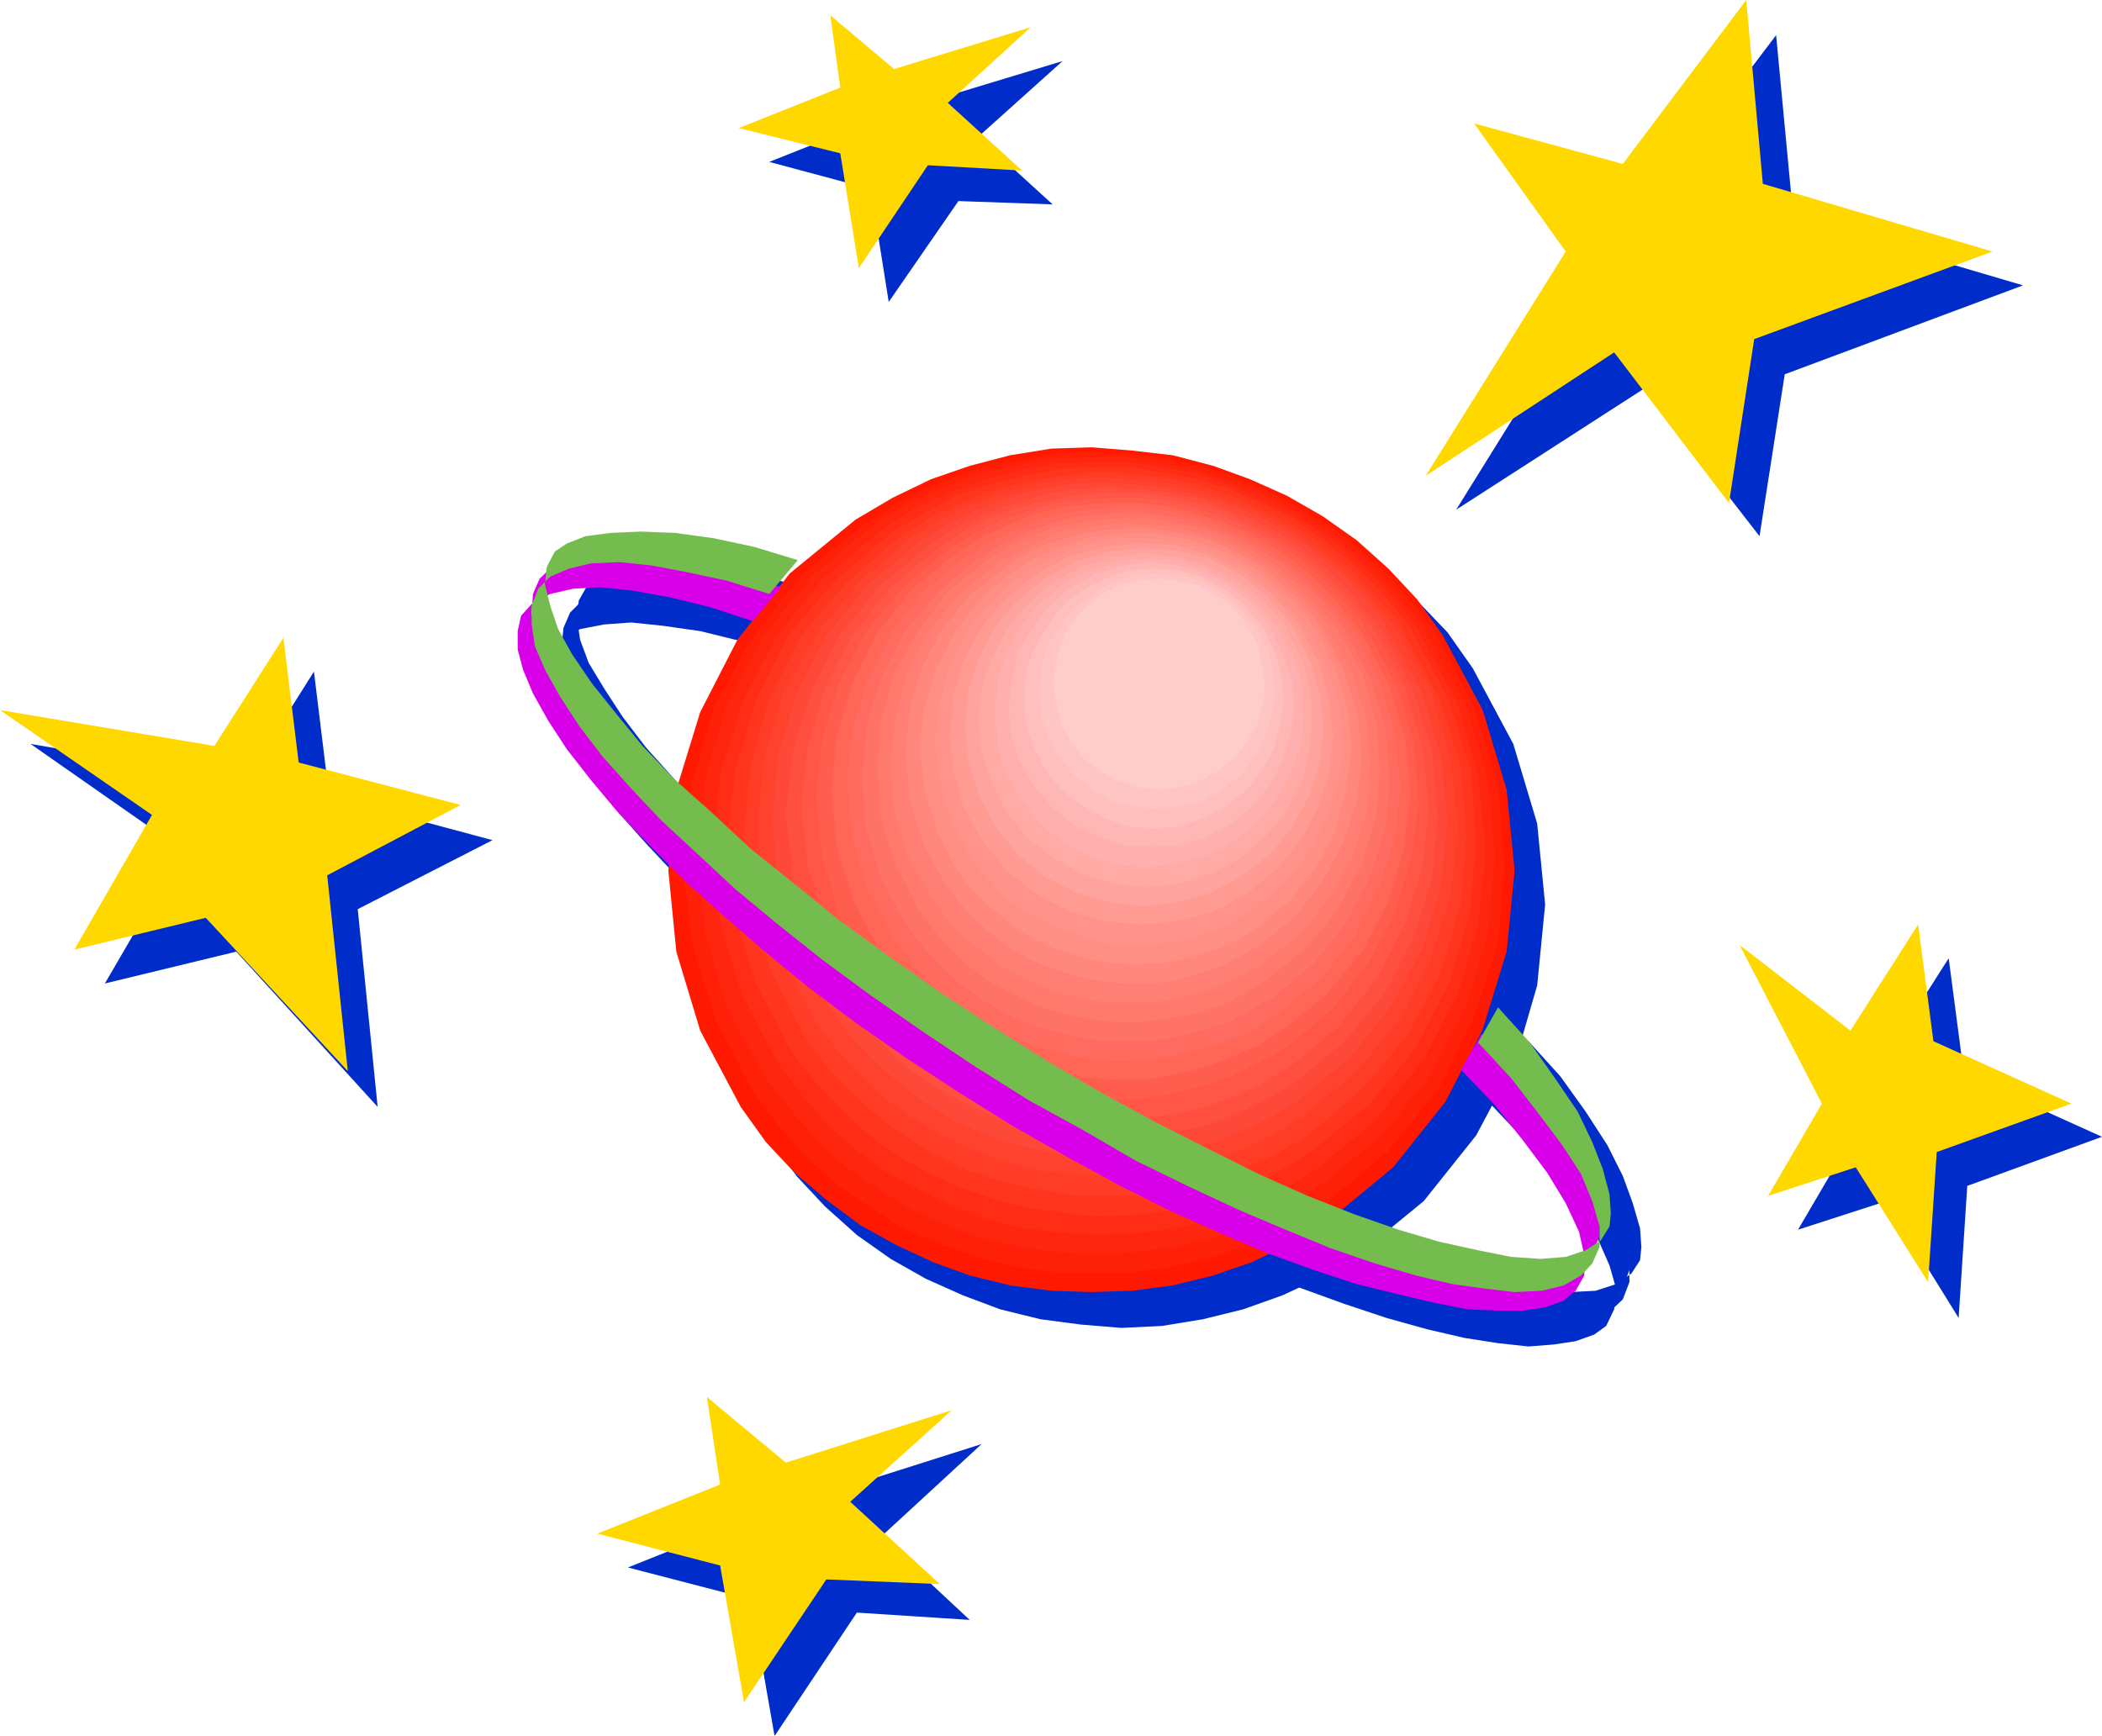 <?xml version="1.0" encoding="UTF-8" standalone="no"?>
<svg
   xmlns:ooo="http://xml.openoffice.org/svg/export"
   xmlns:dc="http://purl.org/dc/elements/1.1/"
   xmlns:cc="http://creativecommons.org/ns#"
   xmlns:rdf="http://www.w3.org/1999/02/22-rdf-syntax-ns#"
   xmlns:svg="http://www.w3.org/2000/svg"
   xmlns="http://www.w3.org/2000/svg"
   xmlns:sodipodi="http://sodipodi.sourceforge.net/DTD/sodipodi-0.dtd"
   xmlns:inkscape="http://www.inkscape.org/namespaces/inkscape"
   version="1.2"
   width="31.67mm"
   height="26.16mm"
   viewBox="0 0 3167 2616"
   preserveAspectRatio="xMidYMid"
   xml:space="preserve"
   id="svg155"
   sodipodi:docname="cosmos.svg"
   style="fill-rule:evenodd;stroke-width:28.222;stroke-linejoin:round"
   inkscape:version="0.92.5 (2060ec1f9f, 2020-04-08)"><sodipodi:namedview
   pagecolor="#ffffff"
   bordercolor="#666666"
   borderopacity="1"
   objecttolerance="10"
   gridtolerance="10"
   guidetolerance="10"
   inkscape:pageopacity="0"
   inkscape:pageshadow="2"
   inkscape:window-width="664"
   inkscape:window-height="487"
   id="namedview157"
   showgrid="false"
   inkscape:zoom="0.2102413"
   inkscape:cx="59.867717"
   inkscape:cy="49.436219"
   inkscape:window-x="0"
   inkscape:window-y="0"
   inkscape:window-maximized="0"
   inkscape:current-layer="svg155" />
 <defs
   class="ClipPathGroup"
   id="defs8">
  <clipPath
   id="presentation_clip_path"
   clipPathUnits="userSpaceOnUse">
   <rect
   x="0"
   y="0"
   width="21000"
   height="29700"
   id="rect2" />
  </clipPath>
  <clipPath
   id="presentation_clip_path_shrink"
   clipPathUnits="userSpaceOnUse">
   <rect
   x="21"
   y="29"
   width="20958"
   height="29641"
   id="rect5" />
  </clipPath>
 </defs>
 <defs
   class="TextShapeIndex"
   id="defs12">
  <g
   ooo:slide="id1"
   ooo:id-list="id3"
   id="g10" />
 </defs>
 <defs
   class="EmbeddedBulletChars"
   id="defs44">
  <g
   id="bullet-char-template-57356"
   transform="matrix(4.8828125e-4,0,0,-4.8828125e-4,0,0)">
   <path
   d="M 580,1141 1163,571 580,0 -4,571 Z"
   id="path14"
   inkscape:connector-curvature="0" />
  </g>
  <g
   id="bullet-char-template-57354"
   transform="matrix(4.8828125e-4,0,0,-4.8828125e-4,0,0)">
   <path
   d="M 8,1128 H 1137 V 0 H 8 Z"
   id="path17"
   inkscape:connector-curvature="0" />
  </g>
  <g
   id="bullet-char-template-10146"
   transform="matrix(4.8828125e-4,0,0,-4.8828125e-4,0,0)">
   <path
   d="M 174,0 602,739 174,1481 1456,739 Z M 1358,739 309,1346 659,739 Z"
   id="path20"
   inkscape:connector-curvature="0" />
  </g>
  <g
   id="bullet-char-template-10132"
   transform="matrix(4.8828125e-4,0,0,-4.8828125e-4,0,0)">
   <path
   d="M 2015,739 1276,0 H 717 l 543,543 H 174 v 393 h 1086 l -543,545 h 557 z"
   id="path23"
   inkscape:connector-curvature="0" />
  </g>
  <g
   id="bullet-char-template-10007"
   transform="matrix(4.8828125e-4,0,0,-4.8828125e-4,0,0)">
   <path
   d="m 0,-2 c -7,16 -16,29 -25,39 l 381,530 c -94,256 -141,385 -141,387 0,25 13,38 40,38 9,0 21,-2 34,-5 21,4 42,12 65,25 l 27,-13 111,-251 280,301 64,-25 24,25 c 21,-10 41,-24 62,-43 C 886,937 835,863 770,784 769,783 710,716 594,584 L 774,223 c 0,-27 -21,-55 -63,-84 l 16,-20 C 717,90 699,76 672,76 641,76 570,178 457,381 L 164,-76 c -22,-34 -53,-51 -92,-51 -42,0 -63,17 -64,51 -7,9 -10,24 -10,44 0,9 1,19 2,30 z"
   id="path26"
   inkscape:connector-curvature="0" />
  </g>
  <g
   id="bullet-char-template-10004"
   transform="matrix(4.8828125e-4,0,0,-4.8828125e-4,0,0)">
   <path
   d="M 285,-33 C 182,-33 111,30 74,156 52,228 41,333 41,471 c 0,78 14,145 41,201 34,71 87,106 158,106 53,0 88,-31 106,-94 l 23,-176 c 8,-64 28,-97 59,-98 l 735,706 c 11,11 33,17 66,17 42,0 63,-15 63,-46 V 965 c 0,-36 -10,-64 -30,-84 L 442,47 C 390,-6 338,-33 285,-33 Z"
   id="path29"
   inkscape:connector-curvature="0" />
  </g>
  <g
   id="bullet-char-template-9679"
   transform="matrix(4.8828125e-4,0,0,-4.8828125e-4,0,0)">
   <path
   d="M 813,0 C 632,0 489,54 383,161 276,268 223,411 223,592 c 0,181 53,324 160,431 106,107 249,161 430,161 179,0 323,-54 432,-161 108,-107 162,-251 162,-431 0,-180 -54,-324 -162,-431 C 1136,54 992,0 813,0 Z"
   id="path32"
   inkscape:connector-curvature="0" />
  </g>
  <g
   id="bullet-char-template-8226"
   transform="matrix(4.8828125e-4,0,0,-4.8828125e-4,0,0)">
   <path
   d="m 346,457 c -73,0 -137,26 -191,78 -54,51 -81,114 -81,188 0,73 27,136 81,188 54,52 118,78 191,78 73,0 134,-26 185,-79 51,-51 77,-114 77,-187 0,-75 -25,-137 -76,-188 -50,-52 -112,-78 -186,-78 z"
   id="path35"
   inkscape:connector-curvature="0" />
  </g>
  <g
   id="bullet-char-template-8211"
   transform="matrix(4.8828125e-4,0,0,-4.8828125e-4,0,0)">
   <path
   d="M -4,459 H 1135 V 606 H -4 Z"
   id="path38"
   inkscape:connector-curvature="0" />
  </g>
  <g
   id="bullet-char-template-61548"
   transform="matrix(4.8828125e-4,0,0,-4.8828125e-4,0,0)">
   <path
   d="m 173,740 c 0,163 58,303 173,419 116,115 255,173 419,173 163,0 302,-58 418,-173 116,-116 174,-256 174,-419 0,-163 -58,-303 -174,-418 C 1067,206 928,148 765,148 601,148 462,206 346,322 231,437 173,577 173,740 Z"
   id="path41"
   inkscape:connector-curvature="0" />
  </g>
 </defs>
 <g
   id="g49"
   transform="translate(-8916,-13542)">
  <g
   id="id2"
   class="Master_Slide">
   <g
   id="bg-id2"
   class="Background" />
   <g
   id="bo-id2"
   class="BackgroundObjects" />
  </g>
 </g>
 <g
   class="SlideGroup"
   id="g153"
   transform="translate(-8916,-13542)">
  <g
   id="g151">
   <g
   id="container-id1">
    <g
   id="id1"
   class="Slide"
   clip-path="url(#presentation_clip_path)">
     <g
   class="Page"
   id="g147">
      <g
   class="Graphic"
   id="g145">
       <g
   id="id3">
        <rect
   class="BoundingBox"
   x="8916"
   y="13542"
   width="3167"
   height="2616"
   id="rect51"
   style="fill:none;stroke:none" />
        <defs
   id="defs56">
         <clipPath
   id="clip_path_1"
   clipPathUnits="userSpaceOnUse">
          <path
   d="m 8916,13542 h 3166 v 2615 H 8916 Z"
   id="path53"
   inkscape:connector-curvature="0" />
         </clipPath>
        </defs>
        <g
   clip-path="url(#clip_path_1)"
   id="g142">
         <path
   d="m 11880,15329 203,-74 -208,-94 -23,-175 -102,160 -168,-129 125,238 -82,140 133,-43 109,176 z"
   id="path58"
   inkscape:connector-curvature="0"
   style="fill:#002dc9;stroke:none" />
         <path
   d="m 11618,13870 346,102 -359,134 -38,244 -173,-223 -284,183 210,-338 -137,-194 224,61 185,-244 z"
   id="path60"
   inkscape:connector-curvature="0"
   style="fill:#002dc9;stroke:none" />
         <path
   d="m 9455,14912 30,298 -213,-234 -198,48 117,-201 -229,-160 323,56 104,-165 23,188 246,66 z"
   id="path62"
   inkscape:connector-curvature="0"
   style="fill:#002dc9;stroke:none" />
         <path
   d="m 10228,13827 27,170 105,-152 142,5 -112,-102 127,-114 -208,63 -97,-81 16,109 -153,61 z"
   id="path64"
   inkscape:connector-curvature="0"
   style="fill:#002dc9;stroke:none" />
         <path
   d="m 10047,15952 36,206 124,-186 170,11 -134,-125 152,-140 -249,79 -119,-99 20,132 -185,74 z"
   id="path66"
   inkscape:connector-curvature="0"
   style="fill:#002dc9;stroke:none" />
         <path
   d="m 10078,15261 -61,-115 -36,-119 -13,-122 13,-122 36,-117 55,-110 79,-99 99,-81 56,-33 59,-28 58,-20 61,-16 61,-10 61,-2 61,5 61,7 61,16 56,20 56,25 53,31 51,35 49,44 43,45 38,54 61,114 36,120 12,122 -12,122 -34,117 -58,109 -79,99 -99,81 -56,34 -58,27 -59,21 -61,15 -61,10 -61,3 -61,-5 -61,-8 -61,-15 -56,-21 -56,-25 -53,-30 -51,-36 -48,-43 -43,-46 z"
   id="path68"
   inkscape:connector-curvature="0"
   style="fill:#002dc9;stroke:none" />
         <path
   d="m 10095,14528 -63,-20 -61,-15 -56,-8 -48,-5 -41,3 -36,7 -25,13 -18,20 -5,23 v 28 l 8,31 15,35 23,41 28,43 35,46 41,46 48,51 51,53 59,51 61,53 68,56 71,53 77,54 81,53 81,51 82,46 78,43 77,38 73,33 74,31 69,25 63,21 61,17 56,13 51,8 46,5 38,-3 33,-5 28,-10 18,-13 12,-25 3,-31 -10,-35 -18,-41 -30,-46 -36,-51 -43,-50 -51,-54 30,-56 49,54 43,50 33,49 28,43 18,41 7,35 v 33 l -10,26 -18,18 -25,12 -33,8 -38,2 -46,-5 -51,-7 -56,-13 -61,-18 -63,-23 -71,-25 -72,-33 -73,-36 -79,-38 -79,-43 -81,-48 -82,-51 -81,-54 -76,-53 -74,-53 -69,-54 -63,-53 -59,-54 -53,-50 -48,-49 -41,-48 -35,-46 -28,-43 -23,-38 -13,-38 -8,-31 3,-30 10,-23 20,-20 28,-13 36,-5 h 46 l 51,5 55,10 61,15 67,21 z"
   id="path70"
   inkscape:connector-curvature="0"
   style="fill:#002dc9;stroke:none" />
         <path
   d="m 10121,14488 -64,-21 -61,-12 -53,-10 -48,-6 -41,3 -36,8 -25,12 -20,21 -11,23 v 30 l 5,31 16,38 23,38 28,43 35,46 41,48 48,48 53,51 59,54 63,53 69,53 74,54 76,53 81,54 82,50 81,49 79,43 76,38 76,36 72,33 68,25 66,23 61,18 56,13 51,7 46,5 38,-2 33,-8 25,-13 18,-17 10,-26 v -33 l -10,-36 -18,-43 -28,-43 -33,-48 -43,-51 -51,-53 31,-56 48,53 38,53 33,51 23,46 15,41 11,38 2,28 -2,20 -13,20 -23,16 -31,10 -38,2 -43,-2 -51,-10 -58,-13 -61,-18 -66,-23 -71,-28 -74,-33 -76,-38 -79,-41 -81,-43 -82,-48 -81,-51 -82,-53 -76,-54 -73,-53 -69,-56 -66,-53 -59,-54 -53,-51 -48,-50 -44,-49 -35,-46 -28,-43 -23,-38 -13,-35 -5,-34 3,-25 13,-23 17,-13 28,-10 36,-5 46,-2 50,2 59,8 61,15 66,18 z"
   id="path72"
   inkscape:connector-curvature="0"
   style="fill:#002dc9;stroke:none" />
         <path
   d="m 11834,15278 203,-73 -208,-94 -23,-176 -102,160 -167,-129 124,239 -81,139 132,-43 109,173 z"
   id="path74"
   inkscape:connector-curvature="0"
   style="fill:#ffd800;stroke:none" />
         <path
   d="m 11572,13819 346,102 -359,132 -38,247 -173,-227 -284,186 211,-338 -138,-193 224,61 186,-247 z"
   id="path76"
   inkscape:connector-curvature="0"
   style="fill:#ffd800;stroke:none" />
         <path
   d="m 9409,14861 31,295 -214,-231 -198,48 117,-203 -229,-158 323,54 104,-163 23,188 244,64 z"
   id="path78"
   inkscape:connector-curvature="0"
   style="fill:#ffd800;stroke:none" />
         <path
   d="m 10182,13773 28,173 104,-155 142,8 -112,-102 125,-114 -206,63 -96,-81 15,109 -153,61 z"
   id="path80"
   inkscape:connector-curvature="0"
   style="fill:#ffd800;stroke:none" />
         <path
   d="m 10001,15901 36,206 124,-185 171,7 -135,-124 153,-138 -250,79 -119,-99 20,132 -185,74 z"
   id="path82"
   inkscape:connector-curvature="0"
   style="fill:#ffd800;stroke:none" />
         <path
   d="m 10032,15210 -61,-115 -36,-119 -12,-122 12,-122 36,-117 56,-109 79,-100 99,-81 56,-33 58,-28 58,-20 61,-16 62,-10 61,-2 61,5 61,7 61,16 55,20 56,25 54,31 51,36 48,43 43,46 38,53 61,114 36,120 12,122 -12,122 -36,117 -56,109 -79,99 -99,82 -56,33 -58,28 -58,20 -61,15 -61,8 -61,2 -61,-2 -62,-8 -61,-15 -55,-20 -56,-26 -54,-30 -51,-38 -48,-41 -43,-46 z"
   id="path84"
   inkscape:connector-curvature="0"
   style="fill:#ff1900;stroke:none" />
         <path
   d="m 10220,14330 -97,79 -76,97 -56,104 -33,114 -13,120 13,117 36,117 58,111 38,51 41,46 46,41 51,35 50,31 54,23 56,20 58,15 59,8 61,2 58,-2 59,-8 61,-15 55,-20 59,-26 53,-33 97,-81 76,-94 53,-107 36,-114 10,-117 -10,-120 -36,-117 -58,-109 -5,-10 -8,-8 -7,-8 -5,-10 -39,-45 -43,-41 -45,-36 -49,-30 -51,-28 -53,-21 -53,-17 -56,-13 -56,-5 -59,-3 -56,5 -58,11 -56,12 -53,21 -56,28 z"
   id="path86"
   inkscape:connector-curvature="0"
   style="fill:#ff2107;stroke:none" />
         <path
   d="m 10233,14333 -94,78 -74,92 -54,102 -33,112 -10,114 10,114 33,115 59,107 38,48 41,46 43,40 48,33 51,31 51,23 56,20 56,13 56,7 58,5 59,-5 56,-7 58,-13 56,-20 53,-26 54,-33 94,-76 73,-92 54,-104 33,-109 10,-115 -10,-114 -33,-114 -59,-107 -5,-10 -5,-8 -7,-8 -6,-7 -38,-46 -40,-38 -46,-36 -46,-30 -51,-28 -51,-20 -53,-16 -53,-12 -56,-8 h -54 l -55,2 -56,11 -54,12 -56,21 -51,25 z"
   id="path88"
   inkscape:connector-curvature="0"
   style="fill:#ff260f;stroke:none" />
         <path
   d="m 10248,14338 -92,76 -71,89 -51,99 -33,107 -10,112 10,112 33,109 56,104 36,48 38,44 43,38 46,33 51,28 51,23 50,20 56,13 56,7 56,3 56,-3 56,-7 56,-13 53,-20 54,-26 51,-30 89,-74 71,-89 53,-99 31,-107 12,-112 -12,-112 -31,-109 -56,-104 -5,-10 -5,-8 -8,-8 -5,-7 -35,-43 -41,-39 -43,-35 -46,-28 -48,-25 -49,-21 -50,-18 -54,-10 -53,-7 h -53 l -54,2 -53,10 -54,13 -53,20 -51,23 z"
   id="path90"
   inkscape:connector-curvature="0"
   style="fill:#ff2d16;stroke:none" />
         <path
   d="m 10261,14343 -87,74 -71,83 -48,97 -31,104 -13,110 11,106 33,107 53,102 36,46 38,40 40,38 46,33 46,26 51,23 51,18 53,12 53,8 54,5 53,-3 56,-7 53,-15 51,-18 51,-23 51,-31 89,-73 69,-84 50,-97 31,-104 10,-107 -8,-109 -33,-107 -53,-99 -5,-10 -5,-8 -8,-8 -5,-7 -35,-41 -39,-38 -43,-33 -43,-31 -46,-22 -48,-21 -51,-15 -51,-10 -51,-8 h -53 l -51,3 -53,10 -51,13 -51,17 -48,26 z"
   id="path92"
   inkscape:connector-curvature="0"
   style="fill:#ff351e;stroke:none" />
         <path
   d="m 10276,14348 -84,71 -69,81 -48,95 -28,99 -10,104 8,107 33,101 50,97 33,46 39,40 40,36 41,30 46,28 48,23 51,16 51,12 50,8 54,2 h 51 l 53,-7 51,-13 51,-20 51,-23 48,-28 84,-71 68,-82 49,-94 30,-101 8,-102 -8,-107 -33,-101 -51,-97 -5,-10 -5,-8 -5,-8 -5,-5 -36,-40 -35,-36 -41,-33 -43,-28 -46,-23 -46,-20 -48,-15 -51,-11 -48,-5 -51,-2 -51,5 -51,8 -48,12 -48,18 -48,23 z"
   id="path94"
   inkscape:connector-curvature="0"
   style="fill:#ff3d26;stroke:none" />
         <path
   d="m 10291,14350 -81,69 -66,81 -49,89 -28,97 -10,102 10,101 28,100 51,94 33,43 36,38 38,36 43,30 43,25 46,21 48,18 49,12 51,5 50,3 h 51 l 51,-8 51,-12 48,-18 48,-23 46,-28 82,-69 66,-78 45,-89 31,-100 10,-99 -10,-101 -28,-100 -51,-94 -5,-7 -5,-8 -5,-5 -5,-8 -33,-38 -36,-35 -41,-31 -40,-28 -43,-23 -46,-17 -46,-16 -48,-10 -48,-5 -49,-3 -48,3 -48,8 -49,12 -48,18 -46,23 z"
   id="path96"
   inkscape:connector-curvature="0"
   style="fill:#ff422d;stroke:none" />
         <path
   d="m 10304,14356 -79,66 -64,78 -45,87 -28,94 -8,97 8,96 30,97 49,91 30,41 36,38 38,33 40,31 41,25 46,20 46,16 48,12 48,5 48,3 49,-3 48,-5 48,-12 49,-18 45,-20 46,-28 79,-67 61,-76 46,-86 28,-94 10,-97 -10,-97 -28,-96 -49,-92 -5,-5 -2,-7 -5,-8 -5,-8 -33,-38 -33,-33 -39,-30 -40,-26 -41,-23 -46,-17 -43,-13 -46,-10 -48,-5 -46,-3 -48,3 -48,7 -46,13 -46,18 -43,20 z"
   id="path98"
   inkscape:connector-curvature="0"
   style="fill:#ff4938;stroke:none" />
         <path
   d="m 10319,14361 -76,63 -61,74 -43,84 -28,91 -11,94 11,94 28,92 45,89 31,41 33,35 35,33 41,28 41,23 43,20 43,16 49,10 45,7 46,3 48,-3 46,-7 48,-10 46,-18 43,-20 44,-26 76,-63 61,-74 43,-84 28,-89 8,-94 -8,-94 -28,-92 -46,-89 -5,-5 -5,-7 -5,-8 -5,-5 -31,-36 -33,-33 -35,-30 -38,-26 -41,-20 -43,-18 -43,-15 -44,-8 -45,-5 -44,-2 -45,2 -46,8 -46,13 -43,15 -43,20 z"
   id="path100"
   inkscape:connector-curvature="0"
   style="fill:#ff4f3f;stroke:none" />
         <path
   d="m 10332,14366 -74,61 -58,71 -41,81 -26,87 -10,89 10,91 26,89 46,84 28,38 33,36 35,30 36,28 40,23 41,20 43,13 46,13 43,5 46,3 h 46 l 46,-8 45,-10 44,-16 43,-20 40,-25 74,-61 56,-71 43,-82 26,-86 10,-89 -10,-92 -26,-89 -43,-84 -5,-5 -5,-7 -5,-8 -5,-5 -31,-36 -30,-30 -36,-31 -38,-23 -38,-20 -41,-18 -40,-12 -44,-11 -43,-5 h -43 l -43,3 -43,8 -44,10 -43,15 -41,20 z"
   id="path102"
   inkscape:connector-curvature="0"
   style="fill:#ff5647;stroke:none" />
         <path
   d="m 10347,14368 -71,59 -56,68 -41,79 -25,84 -8,86 8,87 25,86 43,82 28,38 31,33 33,30 36,26 38,23 40,18 41,12 43,10 43,8 44,3 43,-3 43,-8 43,-10 43,-15 41,-20 41,-23 71,-59 53,-68 41,-77 25,-84 11,-83 -8,-89 -25,-84 -44,-82 -5,-5 -2,-7 -5,-8 -5,-5 -28,-33 -31,-31 -33,-28 -36,-22 -38,-21 -38,-15 -40,-13 -41,-10 -41,-5 h -43 l -41,3 -43,5 -41,12 -40,13 -41,20 z"
   id="path104"
   inkscape:connector-curvature="0"
   style="fill:#ff5e4f;stroke:none" />
         <path
   d="m 10360,14373 -69,56 -53,66 -38,77 -23,78 -8,84 8,84 25,82 41,78 28,36 28,33 33,28 33,25 38,21 38,18 38,12 41,10 43,6 41,2 h 40 l 44,-8 40,-10 41,-15 41,-18 38,-23 68,-56 54,-66 38,-73 23,-79 10,-84 -8,-84 -25,-81 -41,-77 -5,-5 -2,-7 -6,-5 -5,-6 -28,-33 -28,-28 -33,-28 -33,-22 -35,-18 -38,-15 -38,-13 -41,-10 -41,-5 h -38 l -41,2 -40,5 -41,10 -38,16 -38,17 z"
   id="path106"
   inkscape:connector-curvature="0"
   style="fill:#ff6656;stroke:none" />
         <path
   d="m 10375,14378 -66,54 -51,63 -36,72 -22,76 -8,79 8,81 22,79 41,74 26,35 27,31 31,28 33,22 36,21 35,18 38,12 38,10 41,6 38,2 41,-2 41,-6 38,-10 40,-12 39,-18 35,-23 66,-53 51,-64 36,-71 25,-76 8,-79 -8,-79 -23,-79 -38,-74 -5,-5 -3,-7 -5,-5 -5,-6 -25,-30 -28,-28 -33,-25 -31,-23 -35,-18 -36,-15 -35,-13 -39,-8 -38,-5 h -38 l -40,3 -39,5 -38,10 -38,15 -35,18 z"
   id="path108"
   inkscape:connector-curvature="0"
   style="fill:#ff6b5e;stroke:none" />
         <path
   d="m 10390,14383 -61,51 -51,61 -35,69 -21,71 -7,76 5,77 23,76 38,71 25,33 26,28 30,28 31,23 33,20 35,16 36,12 38,8 38,8 h 38 38 l 39,-6 38,-10 38,-12 35,-18 36,-21 61,-50 48,-61 36,-69 23,-71 7,-76 -7,-77 -21,-73 -38,-72 -2,-5 -5,-7 -3,-5 -5,-6 -25,-30 -28,-25 -28,-26 -33,-20 -31,-18 -35,-13 -36,-12 -36,-8 -35,-5 h -38 l -36,2 -38,5 -36,11 -35,12 -36,18 z"
   id="path110"
   inkscape:connector-curvature="0"
   style="fill:#ff7266;stroke:none" />
         <path
   d="m 10403,14386 -59,48 -45,59 -36,66 -20,69 -5,73 5,74 23,71 35,69 23,30 26,28 27,26 31,23 33,17 33,16 33,12 36,8 35,5 38,3 36,-3 36,-5 38,-8 33,-12 35,-18 33,-20 59,-49 46,-56 35,-66 21,-68 7,-72 -5,-73 -20,-72 -36,-66 -2,-5 -5,-5 -3,-5 -5,-5 -23,-28 -28,-28 -28,-23 -28,-20 -33,-15 -30,-16 -36,-10 -33,-7 -36,-6 h -35 l -36,3 -35,5 -36,8 -33,12 -33,16 z"
   id="path112"
   inkscape:connector-curvature="0"
   style="fill:#ff7a6d;stroke:none" />
         <path
   d="m 10418,14391 -56,46 -46,56 -33,63 -17,66 -8,69 5,69 20,68 36,66 23,31 23,25 28,23 28,23 30,15 33,16 31,12 35,8 33,5 h 36 36 l 33,-5 35,-10 33,-10 33,-16 33,-20 56,-46 43,-53 33,-61 21,-66 5,-69 -5,-68 -21,-69 -33,-64 -2,-5 -3,-5 -5,-5 -2,-5 -23,-28 -26,-23 -25,-23 -28,-18 -30,-17 -31,-13 -33,-10 -33,-8 -33,-2 -33,-3 -33,3 -36,5 -33,7 -30,13 -33,15 z"
   id="path114"
   inkscape:connector-curvature="0"
   style="fill:#ff7f75;stroke:none" />
         <path
   d="m 10431,14396 -54,43 -43,54 -30,58 -18,64 -5,63 5,66 20,67 33,61 21,28 23,25 25,23 28,20 28,18 30,13 31,10 33,8 30,5 34,2 h 33 l 33,-5 33,-10 33,-10 30,-16 31,-17 53,-44 41,-53 30,-56 21,-63 7,-64 -5,-66 -20,-64 -31,-61 -2,-5 -3,-5 -5,-5 -2,-5 -21,-25 -25,-23 -26,-23 -25,-18 -31,-15 -27,-13 -31,-10 -33,-5 -31,-5 h -33 l -30,2 -33,5 -31,8 -33,10 -30,15 z"
   id="path116"
   inkscape:connector-curvature="0"
   style="fill:#ff877c;stroke:none" />
         <path
   d="m 10446,14401 -51,41 -40,51 -28,56 -18,58 -8,61 8,64 18,61 30,58 20,28 23,23 23,20 26,21 28,15 28,13 30,10 31,8 30,5 31,2 33,-2 30,-5 31,-8 30,-10 31,-13 28,-18 48,-40 41,-51 28,-54 17,-61 8,-61 -5,-61 -18,-61 -28,-58 -2,-5 -6,-3 -2,-5 -3,-5 -20,-25 -23,-21 -23,-20 -25,-18 -28,-15 -28,-10 -28,-10 -30,-6 -31,-5 h -30 l -31,3 -30,2 -28,11 -31,10 -28,12 z"
   id="path118"
   inkscape:connector-curvature="0"
   style="fill:#ff8e84;stroke:none" />
         <path
   d="m 10461,14404 -48,41 -38,45 -28,54 -15,56 -8,58 8,59 15,58 30,56 18,25 23,23 20,21 26,17 25,13 28,13 28,10 28,8 28,5 h 31 l 28,-3 30,-2 28,-8 31,-10 25,-13 28,-18 48,-38 38,-46 26,-53 18,-53 7,-59 -5,-58 -18,-59 -28,-53 -2,-5 -3,-3 -2,-5 -3,-2 -20,-23 -20,-23 -23,-18 -23,-18 -26,-13 -28,-12 -25,-8 -28,-7 -30,-3 h -28 -28 l -28,5 -28,8 -28,10 -28,13 z"
   id="path120"
   inkscape:connector-curvature="0"
   style="fill:#ff938c;stroke:none" />
         <path
   d="m 10474,14409 -46,38 -35,43 -26,49 -15,53 -5,56 5,53 15,56 28,51 38,46 44,35 50,26 54,15 53,5 56,-5 56,-15 51,-28 43,-36 36,-43 25,-48 18,-54 5,-53 -5,-56 -15,-53 -26,-51 -2,-5 -3,-3 -2,-5 -3,-2 -38,-44 -43,-33 -49,-23 -53,-15 -53,-2 -54,5 -53,15 z"
   id="path122"
   inkscape:connector-curvature="0"
   style="fill:#ff9b93;stroke:none" />
         <path
   d="m 10489,14414 -43,36 -33,40 -23,46 -15,48 -5,54 5,51 15,50 26,49 35,43 41,33 46,23 50,15 51,5 51,-5 51,-15 48,-26 41,-33 33,-40 25,-46 16,-48 5,-51 -3,-51 -15,-51 -23,-48 -2,-5 -3,-3 -3,-5 -2,-2 -36,-41 -40,-31 -46,-23 -51,-12 -48,-3 -51,5 -51,16 z"
   id="path124"
   inkscape:connector-curvature="0"
   style="fill:#ffa39e;stroke:none" />
         <path
   d="m 10502,14419 -38,33 -31,38 -22,43 -16,46 -5,49 5,48 16,46 22,45 33,39 39,30 43,23 46,15 48,5 48,-5 48,-15 46,-23 38,-33 31,-36 23,-43 12,-46 5,-45 -2,-49 -13,-48 -23,-43 -2,-3 v -5 l -3,-2 -2,-3 -33,-38 -38,-28 -44,-20 -45,-13 -49,-5 -45,5 -49,15 z"
   id="path126"
   inkscape:connector-curvature="0"
   style="fill:#ffaaa5;stroke:none" />
         <path
   d="m 10517,14422 -35,30 -31,36 -20,40 -13,44 -2,45 2,44 13,45 23,41 30,36 36,30 38,20 43,13 46,3 43,-5 46,-13 41,-23 35,-28 28,-36 20,-38 16,-40 5,-44 -3,-45 -12,-44 -21,-40 -2,-3 -3,-5 -2,-2 -3,-3 -30,-35 -36,-26 -38,-20 -43,-13 -44,-3 -43,6 -43,12 z"
   id="path128"
   inkscape:connector-curvature="0"
   style="fill:#ffafad;stroke:none" />
         <path
   d="m 10530,14427 -33,28 -25,33 -21,35 -10,41 -5,41 2,40 13,41 21,38 28,33 33,28 38,18 40,13 41,2 41,-2 40,-13 38,-20 34,-28 25,-31 18,-35 12,-39 6,-40 -3,-41 -13,-38 -18,-38 -2,-3 v -5 l -3,-2 -2,-3 -28,-33 -33,-25 -36,-18 -38,-10 -41,-5 -40,5 -41,12 z"
   id="path130"
   inkscape:connector-curvature="0"
   style="fill:#ffb7b5;stroke:none" />
         <path
   d="m 10545,14432 -30,25 -23,31 -18,33 -13,35 -2,39 2,38 13,35 18,36 25,30 31,23 33,18 35,13 39,2 38,-2 35,-13 36,-18 30,-25 23,-28 18,-33 10,-36 5,-35 -2,-36 -10,-36 -16,-35 -2,-3 v -2 l -3,-3 -2,-2 -26,-31 -30,-23 -33,-18 -36,-10 -35,-2 -39,2 -35,13 z"
   id="path132"
   inkscape:connector-curvature="0"
   style="fill:#ffbfbc;stroke:none" />
         <path
   d="m 10561,14437 -28,23 -23,28 -16,28 -10,33 -2,35 2,33 10,36 18,30 23,28 28,21 28,18 33,7 36,5 33,-5 35,-7 31,-18 28,-23 20,-26 15,-30 10,-31 6,-33 -3,-33 -8,-33 -15,-30 -2,-3 v -2 l -3,-3 -2,-2 -23,-28 -26,-21 -30,-17 -33,-8 -36,-3 -33,3 -33,10 z"
   id="path134"
   inkscape:connector-curvature="0"
   style="fill:#ffc4c4;stroke:none" />
         <path
   d="m 10530,14661 -15,-28 -8,-31 -5,-30 5,-31 8,-28 12,-28 21,-25 25,-21 28,-15 31,-7 30,-3 31,3 30,7 26,15 25,18 20,26 16,28 7,30 5,31 -2,30 -10,31 -13,25 -20,25 -26,21 -28,15 -30,10 -31,3 -30,-3 -31,-10 -25,-13 -26,-20 z"
   id="path136"
   inkscape:connector-curvature="0"
   style="fill:#ffcccc;stroke:none" />
         <path
   d="m 10050,14478 -64,-21 -61,-15 -56,-10 -48,-5 -41,2 -35,8 -26,13 -18,20 -5,23 v 28 l 8,30 15,36 23,41 28,43 36,46 40,48 49,51 50,51 59,53 61,53 68,56 72,54 76,53 81,53 82,51 81,46 79,43 76,38 74,33 73,31 69,25 64,21 61,15 55,13 51,10 46,2 h 38 l 33,-5 28,-10 18,-15 13,-23 v -31 l -8,-35 -20,-43 -28,-46 -36,-48 -43,-54 -51,-53 31,-54 48,54 43,48 33,48 28,46 18,41 8,35 v 33 l -11,26 -17,18 -26,12 -33,8 -38,3 -46,-3 -51,-8 -55,-12 -61,-21 -64,-20 -71,-28 -71,-30 -74,-36 -79,-41 -79,-43 -81,-48 -81,-51 -82,-53 -76,-54 -74,-53 -68,-54 -64,-53 -58,-53 -54,-51 -48,-49 -41,-48 -35,-46 -28,-43 -23,-38 -13,-38 -7,-31 2,-30 10,-23 21,-20 28,-13 35,-5 46,-3 51,8 56,10 61,15 66,21 z"
   id="path138"
   inkscape:connector-curvature="0"
   style="fill:#d800e8;stroke:none" />
         <path
   d="m 10075,14437 -64,-20 -61,-13 -53,-10 -48,-5 -43,2 -33,8 -28,12 -18,18 -10,26 v 28 l 5,33 15,35 23,41 28,43 35,46 41,46 48,51 54,50 58,54 64,53 68,54 72,53 76,53 81,54 81,51 82,45 79,46 78,38 77,36 71,30 68,28 67,23 61,18 55,13 51,7 43,5 41,-2 33,-8 26,-15 17,-18 11,-25 v -31 l -11,-38 -17,-41 -28,-43 -36,-48 -41,-53 -50,-54 30,-53 48,53 38,54 34,50 22,46 16,41 10,38 2,28 -2,20 -13,21 -23,15 -30,10 -38,3 -44,-3 -50,-10 -59,-13 -61,-18 -66,-23 -71,-28 -74,-33 -76,-38 -79,-40 -81,-44 -82,-48 -81,-51 -81,-53 -77,-54 -73,-53 -69,-56 -66,-53 -58,-54 -56,-50 -49,-51 -40,-49 -36,-45 -30,-44 -21,-38 -12,-35 -8,-33 3,-26 12,-23 18,-12 28,-11 38,-5 46,-2 51,2 58,8 61,13 66,20 z"
   id="path140"
   inkscape:connector-curvature="0"
   style="fill:#75bc4f;stroke:none" />
        </g>
       </g>
      </g>
     </g>
    </g>
   </g>
  </g>
 </g>
</svg>